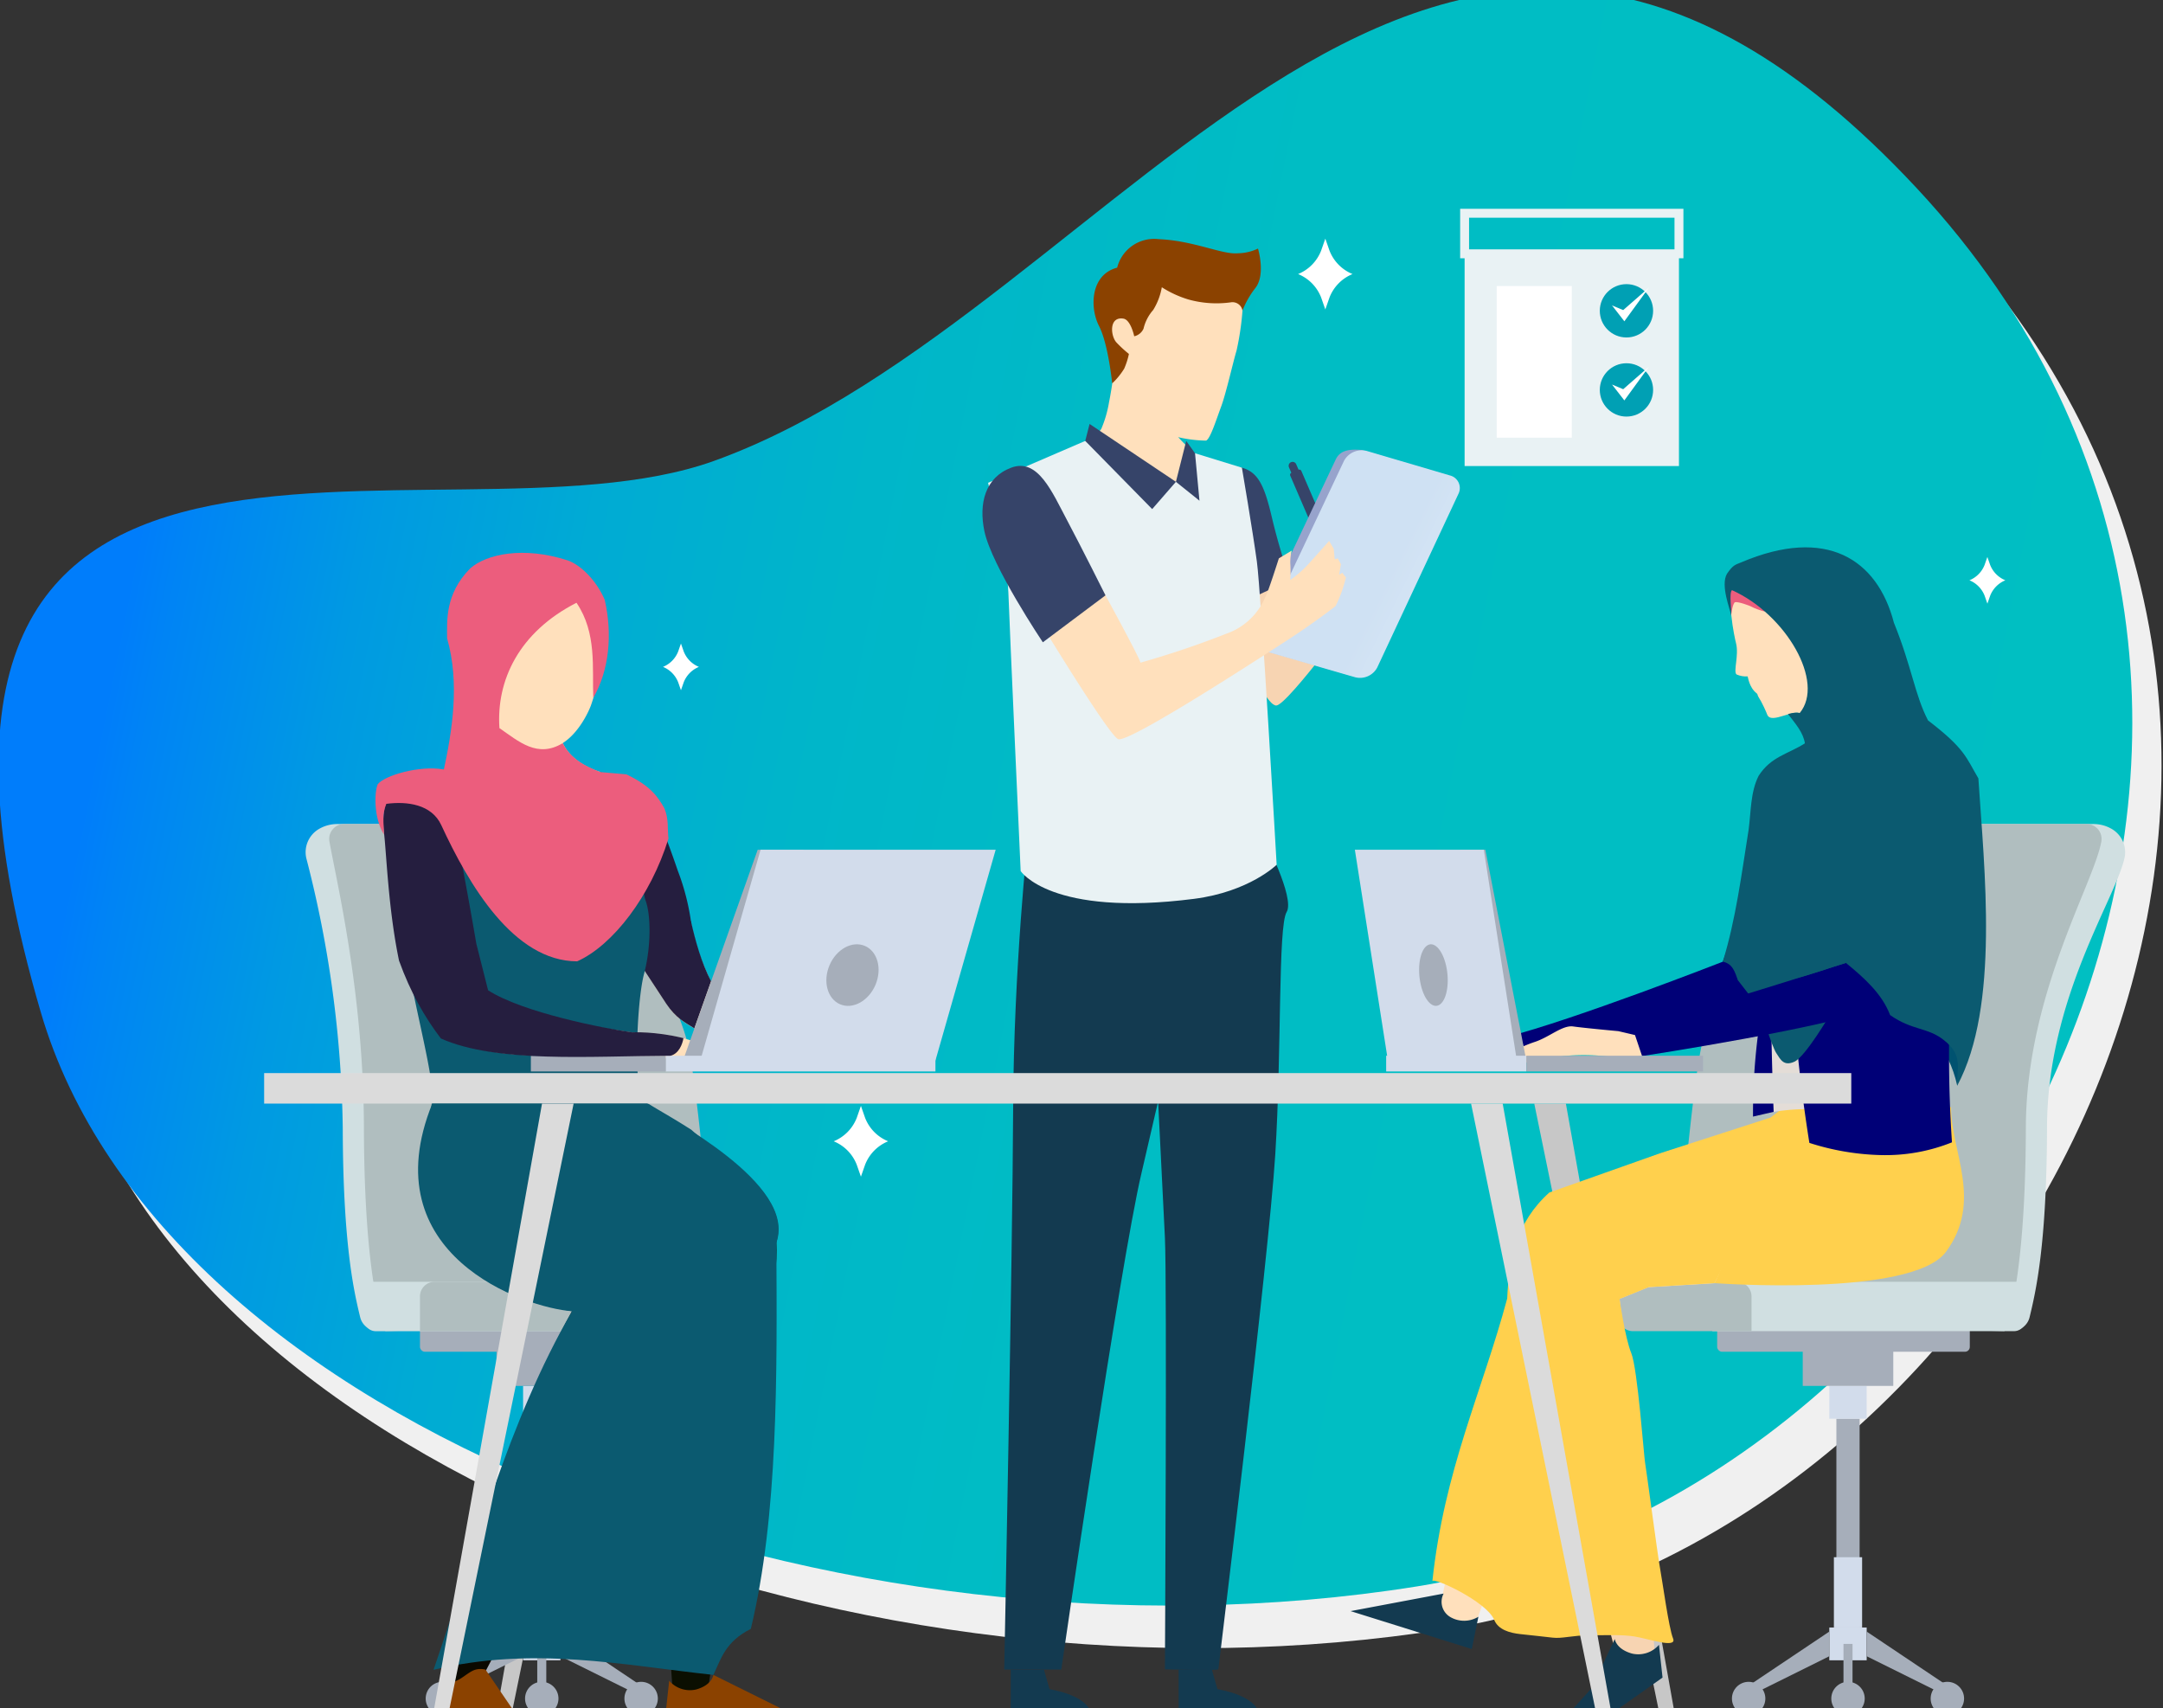 <?xml version="1.0" encoding="UTF-8" standalone="no"?>
<svg
   xmlns:dc="http://purl.org/dc/elements/1.1/"
   xmlns:cc="http://creativecommons.org/ns#"
   xmlns:rdf="http://www.w3.org/1999/02/22-rdf-syntax-ns#"
   xmlns:svg="http://www.w3.org/2000/svg"
   xmlns="http://www.w3.org/2000/svg"
   xmlns:xlink="http://www.w3.org/1999/xlink"
   xmlns:sodipodi="http://sodipodi.sourceforge.net/DTD/sodipodi-0.dtd"
   xmlns:inkscape="http://www.inkscape.org/namespaces/inkscape"
   id="OBJECTS"
   viewBox="0 0 242.673 191.626"
   version="1.1"
   sodipodi:docname="details-2-office-team-work.svg"
   inkscape:version="0.92.4 (5da689c313, 2019-01-14)">
  <rect x="0" y="0" width="242.673" height="191.626" fill="#333333" stroke="none"/>
  <sodipodi:namedview
     pagecolor="#ffffff"
     bordercolor="#666666"
     borderopacity="1"
     objecttolerance="10"
     gridtolerance="10"
     guidetolerance="10"
     inkscape:pageopacity="0"
     inkscape:pageshadow="2"
     inkscape:window-width="1920"
     inkscape:window-height="986"
     id="namedview254"
     showgrid="false"
     inkscape:zoom="1.7416968"
     inkscape:cx="190.0888"
     inkscape:cy="163.53402"
     inkscape:window-x="-11"
     inkscape:window-y="-11"
     inkscape:window-maximized="1"
     inkscape:current-layer="OBJECTS" />
  <defs
     id="defs26">
    <style
       id="style2">.cls-1{fill:#f0f0f0;}.cls-2{fill:url(#linear-gradient);}.cls-3{fill:#fff;}.cls-4{fill:#c7c7c7;}.cls-5{fill:#482c3b;}.cls-6{fill:#a6aeba;}.cls-7{fill:#d2dceb;}.cls-8{fill:#d0dfe1;}.cls-9{fill:#b0bebf;}.cls-10{fill:#ffe0bc;}.cls-11{fill:#0b5a70;}.cls-12{fill:#f7d4b2;}.cls-13{fill:#8b4200;}.cls-14,.cls-21,.cls-25{fill:none;stroke-miterlimit:10;}.cls-14{stroke:#482c3b;}.cls-14,.cls-21{stroke-width:0.25px;}.cls-15{fill:#ffd04d;}.cls-16{fill:#b56537;}.cls-17{fill:#e4ddd7;}.cls-18{fill:#133a50;}.cls-19{fill:#364469;}.cls-20{fill:#e9f2f4;}.cls-21{stroke:#aebfde;}.cls-22{fill:#97a3cc;}.cls-23{fill:url(#linear-gradient-2);}.cls-24{fill:#dbdbdb;}.cls-25{stroke:#e9f2f4;}.cls-26{fill:#00a0b4;}</style>
    <linearGradient
       id="linear-gradient"
       x1="152.574"
       y1="-36.225"
       x2="397.634"
       y2="-36.225"
       gradientTransform="matrix(-0.946, -0.19, 0.189, -0.945, 398.514, 103.642)"
       gradientUnits="userSpaceOnUse">
      <stop
         offset="0"
         stop-color="#00bfc2"
         id="stop4" />
      <stop
         offset="0.489"
         stop-color="#00bdc4"
         id="stop6" />
      <stop
         offset="0.665"
         stop-color="#00b6c9"
         id="stop8" />
      <stop
         offset="0.79"
         stop-color="#00abd4"
         id="stop10" />
      <stop
         offset="0.892"
         stop-color="#009ae2"
         id="stop12" />
      <stop
         offset="0.978"
         stop-color="#0084f5"
         id="stop14" />
      <stop
         offset="1"
         stop-color="#007dfb"
         id="stop16" />
    </linearGradient>
    <linearGradient
       id="linear-gradient-2"
       x1="365.24"
       y1="125.365"
       x2="389.536"
       y2="125.62"
       gradientTransform="matrix(-0.923, -0.32, 0.451, -0.927, 460.639, 301.257)"
       gradientUnits="userSpaceOnUse">
      <stop
         offset="0"
         stop-color="#eef4fb"
         id="stop19" />
      <stop
         offset="0.311"
         stop-color="#e3edf8"
         id="stop21" />
      <stop
         offset="1"
         stop-color="#cfe1f3"
         id="stop23" />
    </linearGradient>
    <linearGradient
       inkscape:collect="always"
       xlink:href="#linear-gradient"
       id="linearGradient1317"
       gradientUnits="userSpaceOnUse"
       gradientTransform="matrix(-0.946,-0.19,0.189,-0.945,398.351,102.445)"
       x1="152.574"
       y1="-36.225"
       x2="397.634"
       y2="-36.225" />
    <linearGradient
       inkscape:collect="always"
       xlink:href="#linear-gradient-2"
       id="linearGradient1319"
       gradientUnits="userSpaceOnUse"
       gradientTransform="matrix(-0.923,-0.32,0.451,-0.927,460.476,302.06)"
       x1="365.24"
       y1="125.365"
       x2="389.536"
       y2="125.62" />
  </defs>
  <title
     id="title28">details-2-office-team-work</title>
  <path
     inkscape:connector-curvature="0"
     class="cls-1"
     d="m 83.386,56.486 c 46.025,-16.556 80.669,-88.821 134.929,-30.61 54.26,58.211 9.237,146.434 -56.034,156.869 -65.271,10.435 -140.855,-18 -154.425,-64.415 C -15.333,39.024 52.511,67.592 83.386,56.486 Z"
     id="path30-1"
     style="fill:#f0f0f0" />
  <path
     inkscape:connector-curvature="0"
     class="cls-2"
     d="m 80.103,51.708 c 46.026,-16.555 80.673,-88.821 134.932,-30.607 54.259,58.214 9.237,146.434 -56.034,156.869 -65.271,10.435 -140.855,-18 -154.425,-64.415 C -18.615,34.246 49.228,62.814 80.103,51.708 Z"
     id="path32-7"
     style="fill:url(#linearGradient1317)" />
  <path
     inkscape:connector-curvature="0"
     class="cls-3"
     d="m 149.157,28.109 -0.466,-1.335 -0.466,1.335 a 4.661,4.661 0 0 1 -2.589,2.636 v 0 a 4.66,4.66 0 0 1 2.589,2.636 l 0.466,1.335 0.466,-1.335 a 4.661,4.661 0 0 1 2.589,-2.636 v 0 a 4.661,4.661 0 0 1 -2.589,-2.636 z"
     id="path34-4"
     style="fill:#ffffff" />
  <path
     inkscape:connector-curvature="0"
     class="cls-3"
     d="m 97.055,125.401 -0.466,-1.335 -0.466,1.335 a 4.661,4.661 0 0 1 -2.589,2.636 v 0 a 4.661,4.661 0 0 1 2.589,2.636 l 0.466,1.335 0.466,-1.335 a 4.66,4.66 0 0 1 2.589,-2.636 v 0 a 4.66,4.66 0 0 1 -2.589,-2.636 z"
     id="path36-3"
     style="fill:#ffffff" />
  <path
     inkscape:connector-curvature="0"
     class="cls-3"
     d="m 223.276,63.366 -0.308,-0.881 -0.307,0.881 a 3.075,3.075 0 0 1 -1.705,1.735 v 0 a 3.075,3.075 0 0 1 1.708,1.739 l 0.307,0.881 0.308,-0.881 a 3.075,3.075 0 0 1 1.708,-1.739 v 0 a 3.075,3.075 0 0 1 -1.711,-1.735 z"
     id="path38-5"
     style="fill:#ffffff" />
  <path
     inkscape:connector-curvature="0"
     class="cls-3"
     d="m 76.705,73.076 -0.307,-0.881 -0.307,0.881 a 3.074,3.074 0 0 1 -1.708,1.739 v 0 a 3.075,3.075 0 0 1 1.708,1.739 l 0.307,0.881 0.307,-0.881 a 3.075,3.075 0 0 1 1.708,-1.739 v 0 a 3.075,3.075 0 0 1 -1.708,-1.739 z"
     id="path40-4"
     style="fill:#ffffff" />
  <polygon
     transform="translate(-0.164,0.802)"
     class="cls-4"
     points="55.891,191.267 57.608,191.267 71.611,123.007 68.064,123.007 "
     id="polygon42-0"
     style="fill:#c7c7c7" />
  <polygon
     transform="translate(-0.164,0.802)"
     class="cls-4"
     points="188.018,191.267 186.301,191.267 172.298,123.007 175.845,123.007 "
     id="polygon44-5"
     style="fill:#c7c7c7" />
  <path
     inkscape:connector-curvature="0"
     class="cls-5"
     d="m 53.464,82.72 a 4.872,4.872 0 0 0 -1.11,2.214 3.411,3.411 0 0 1 1.147,-1.551 c 0.705,-0.448 1.642,-0.387 2.353,-0.826 a 3.83,3.83 0 0 0 1.307,-1.9 5.383,5.383 0 0 1 -1.817,1.053 3.649,3.649 0 0 0 -1.88,1.01 z"
     id="path46-8"
     style="fill:#482c3b" />
  <rect
     class="cls-6"
     x="59.479"
     y="159.159"
     width="2.607"
     height="25.264"
     id="rect48-6"
     style="fill:#a6aeba" />
  <rect
     class="cls-7"
     x="58.687"
     y="155.48"
     width="4.191"
     height="3.678"
     id="rect50-3"
     style="fill:#d2dceb" />
  <rect
     class="cls-7"
     x="59.2"
     y="174.7"
     width="3.165"
     height="7.884"
     id="rect52-2"
     style="fill:#d2dceb" />
  <rect
     class="cls-7"
     x="58.687"
     y="182.583"
     width="4.191"
     height="3.678"
     id="rect54-9"
     style="fill:#d2dceb" />
  <rect
     class="cls-6"
     x="55.702"
     y="148.517"
     width="10.16"
     height="6.963"
     id="rect56-5"
     style="fill:#a6aeba" />
  <rect
     class="cls-6"
     x="47.117"
     y="146.435"
     width="28.344"
     height="5.214"
     rx="0.541"
     ry="0.541"
     id="rect58-4"
     style="fill:#a6aeba" />
  <polygon
     transform="translate(-0.164,0.802)"
     class="cls-6"
     points="50.848,188.973 58.85,185.006 58.85,182.24 49.798,188.307 "
     id="polygon60-6"
     style="fill:#a6aeba" />
  <circle
     class="cls-6"
     cx="49.634"
     cy="190.553"
     r="1.875"
     id="circle62-8"
     style="fill:#a6aeba" />
  <circle
     class="cls-6"
     cx="60.782"
     cy="190.553"
     r="1.875"
     id="circle64-0"
     style="fill:#a6aeba" />
  <polygon
     transform="translate(-0.164,0.802)"
     class="cls-6"
     points="71.043,188.973 63.042,185.006 63.042,182.24 72.094,188.307 "
     id="polygon66-1"
     style="fill:#a6aeba" />
  <circle
     class="cls-6"
     cx="71.93"
     cy="190.553"
     r="1.875"
     id="circle68-8"
     style="fill:#a6aeba" />
  <rect
     class="cls-6"
     x="60.275"
     y="184.422"
     width="1.015"
     height="6.107"
     id="rect70-2"
     style="fill:#a6aeba" />
  <path
     inkscape:connector-curvature="0"
     class="cls-8"
     d="m 42.405,149.291 a 1.983,1.983 0 0 1 -1.994,-1.509 c -0.685,-2.824 -1.929,-8.1 -1.957,-21.268 a 126.566,126.566 0 0 0 -4.092,-30.247 3.019,3.019 0 0 1 1.442,-3.278 v 0 a 4.089,4.089 0 0 1 2.04,-0.545 h 25.257 c 0,0 10.383,18.573 11.745,24.937 1.362,6.364 3.264,30.793 3.264,30.793 z"
     id="path72-5"
     style="fill:#d0dfe1" />
  <path
     inkscape:connector-curvature="0"
     class="cls-9"
     d="m 43.229,149.34 c 0,0 -2.359,-4.625 -2.4,-22.825 -0.032,-14.986 -3.01,-27.332 -3.869,-32.1 a 1.675,1.675 0 0 1 1.653,-1.972 h 26.863 c 0,0 10.383,18.573 11.745,24.937 1.362,6.364 3.264,30.793 3.264,30.793 z"
     id="path74-8"
     style="fill:#b0bebf" />
  <path
     inkscape:connector-curvature="0"
     class="cls-8"
     d="m 67.731,149.343 h -25.57 a 1.309,1.309 0 0 1 -1.309,-1.309 v 0 -4.233 h 26.879 v 5.537 0 z"
     id="path76-1"
     style="fill:#d0dfe1" />
  <path
     inkscape:connector-curvature="0"
     class="cls-9"
     d="m 84.904,149.343 h -37.787 v -3.9 a 1.639,1.639 0 0 1 1.639,-1.642 h 36.148 a 1.639,1.639 0 0 1 1.639,1.639 v 0 2.261 a 1.639,1.639 0 0 1 -1.637,1.641 v 0 z"
     id="path78-7"
     style="fill:#b0bebf" />
  <path
     inkscape:connector-curvature="0"
     class="cls-10"
     d="m 50.92,86.048 c 0,0 3.907,-1.237 4.3,-2.937 0.32,-1.381 0.83,-5.671 0.83,-5.671 h 6.814 a 31.86,31.86 0 0 0 0,5.074 c 0.648,3.086 4.519,4.1 4.519,4.1 l 0.552,9.643 -10.043,8.42 -9.691,-9.736 z"
     id="path80-6"
     style="fill:#ffe0bc" />
  <path
     inkscape:connector-curvature="0"
     id="_Path_-5"
     data-name=" Path "
     class="cls-10"
     d="m 66.501,66.931 c 1.718,2.292 1.368,2.616 1.132,5.773 a 25.478,25.478 0 0 1 -1.357,6.497 c -0.463,1.19 -2.886,6.307 -7.206,4.439 a 13.291,13.291 0 0 1 -5.886,-5.331 17.071,17.071 0 0 1 -0.921,-5.736 c -0.044,-2.1 -0.054,-4.824 0.021,-6.39 0.268,-5.53 11.074,-3.446 14.217,0.748 z"
     style="fill:#ffe0bc;fill-opacity:1" />
  <path
     inkscape:connector-curvature="0"
     class="cls-11"
     d="m 77.747,131.918 c 3.72,-0.806 5.792,0.39 8.021,3.064 2.229,2.674 1.337,9.137 0,14.485 -1.337,5.348 -6.463,40.98 -6.463,40.98 h -3.788 c 0,0 -0.973,-14.04 -1.641,-24.291 -0.668,-10.251 1.62,-24.935 1.62,-24.935 l -14.465,-9.3 c 0,0 13.375,0.721 16.716,-0.003 z"
     id="path83-8"
     style="fill:#0b0f01;fill-opacity:1" />
  <path
     inkscape:connector-curvature="0"
     class="cls-11"
     d="m 77.569,126.755 c 2.84,2.652 11.2,7.123 9.533,12.651 l -11.2,4.746 c 0,0 -11.38,-4.125 -14.871,-12.235 l -3.49,-8.11 7.5,-2.984 z"
     id="path85-7"
     style="fill:#0b5a70" />
  <path
     inkscape:connector-curvature="0"
     class="cls-11"
     d="m 69.389,133.882 c 2.06,1.488 7.627,3.938 6.513,10.271 -0.568,3.23 -9.674,22.74 -14.648,30.939 -2.535,4.179 -7.05,12.925 -7.05,12.925 l -4.234,1.012 c 0,0 3.262,-10.616 5.49,-20.421 2.228,-9.805 8.716,-21.507 8.716,-21.507 a 66.89,66.89 0 0 0 -8.357,-4.794 c -3.566,-1.56 -5.484,-2.2 -0.136,-7.321 5.348,-5.121 9.693,-4.002 13.706,-1.104 z"
     id="path87-2"
     style="fill:#0b0900;fill-opacity:1" />
  <path
     inkscape:connector-curvature="0"
     class="cls-12"
     d="m 77.569,103.712 a 26.168,26.168 0 0 0 2.2,6.4 c 0.89,1.553 19.259,8.323 19.259,8.323 H 88.298 c 0,0 -10.213,-1.339 -13.127,-5.256 a 70.742,70.742 0 0 1 -5.616,-9.472 h 8.014 z"
     id="path89-0"
     style="fill:#f7d4b2" />
  <path
     style="fill:#251e3f;fill-opacity:1;stroke:#000000;stroke-width:0;stroke-linecap:butt;stroke-linejoin:miter;stroke-miterlimit:4;stroke-dasharray:none;stroke-opacity:1"
     d="m 77.518,103.332 c -2.344,1.319 -4.673,2.458 -6.981,2.848 l 4.198,6.405 c 1.106,1.66 2.13,2.127 3.167,2.781 l 1.875,-5.284 c -1.063,-2.028 -1.768,-4.556 -2.26,-6.751 z"
     id="path1069"
     inkscape:connector-curvature="0"
     sodipodi:nodetypes="cccccc" />
  <path
     inkscape:connector-curvature="0"
     class="cls-11"
     d="m 70.99,87.957 c 1.9,0.845 3.655,5.645 5.058,9.735 a 26.27,26.27 0 0 1 1.521,6.02 c 0,0 -4.909,2.807 -7.513,2.105 0,0 -2.473,-8.884 -0.77,-13.372 z"
     id="path91-6"
     style="fill:#251e3f;fill-opacity:1" />
  <path
     inkscape:connector-curvature="0"
     class="cls-11"
     d="m 61.519,127.076 c 5.352,-0.214 10.7,-0.344 16.051,-0.321 -2.6,-1.686 -4.9,-2.861 -5.4,-3.361 -1.114,-1.114 -0.736,-11.04 0.083,-14.124 0.819,-3.084 0.769,-6.656 0.176,-8.247 -0.593,-1.591 -1.444,-13.066 -1.444,-13.066 l -3.609,-1.341 c 0,0 1.106,8.325 -7.642,8.325 -8.783,0 -8.821,-8.893 -8.821,-8.893 l -5.6,1.24 c 0,0 -0.413,10.84 -0.205,15.759 0.208,4.919 2.545,13.439 3.213,17.9 0.52,3.469 -0.443,5.59 -1.106,8.145 a 35.584,35.584 0 0 1 14.304,-2.016 z"
     id="path93-1"
     style="fill:#0b5a70" />
  <path
     inkscape:connector-curvature="0"
     class="cls-13"
     d="m 54.467,187.301 c -1.2,-0.24 -1.628,0.24 -2.711,0.962 a 4.569,4.569 0 0 1 -2.285,0.721 v 3.247 h 8.364 z"
     id="path95-8"
     style="fill:#8b4200" />
  <path
     inkscape:connector-curvature="0"
     class="cls-13"
     d="m 80.035,187.901 c 0,0 -0.122,1.126 -1.926,1.634 a 3.069,3.069 0 0 1 -3.031,-0.982 l -0.4,3.678 14.257,0.085 z"
     id="path97-9"
     style="fill:#8b4200" />
  <path
     inkscape:connector-curvature="0"
     class="cls-10"
     d="m 80.285,117.591 c -1.6,-0.19 -3.138,-1.688 -9.34,-1.762 a 95.52,95.52 0 0 1 -10.469,-2.038 22.021,22.021 0 0 1 -5.912,-2.551 c 0,0 -2.273,-8.474 -3.14,-13.849 -2.521,-0.277 -5.035,-0.6 -7.533,-1.023 -0.089,6.712 4.666,18.646 6.249,19.836 3.081,2.318 10.322,2.2 12.061,2.234 4.028,0.073 21.192,0.536 21.192,0.536 0,0 1.319,-0.857 -3.108,-1.383 z"
     id="path99-0"
     style="fill:#ffe0bc" />
  <path
     inkscape:connector-curvature="0"
     class="cls-11"
     d="m 53.443,105.88 c 0,0 -2.284,-13.411 -2.945,-14.822 -3.422,-7.293 -8.122,-3.407 -7.43,2.236 0.294,2.4 0.481,8.612 1.7,14.477 a 19.128,19.128 0 0 0 8.675,-1.891 z"
     id="path101-5"
     style="fill:#251e3f;fill-opacity:1" />
  <polygon
     transform="translate(-0.164,0.802)"
     class="cls-6"
     points="76.794,118.173 83.553,118.173 90.312,94.525 85.173,94.525 "
     id="polygon103-4"
     style="fill:#a6aeba" />
  <polygon
     transform="translate(-0.164,0.802)"
     class="cls-7"
     points="78.734,118.173 105.113,118.173 111.872,94.525 85.493,94.525 "
     id="polygon105-7"
     style="fill:#d2dceb" />
  <rect
     class="cls-7"
     x="74.689"
     y="118.44"
     width="30.26"
     height="1.764"
     id="rect107-3"
     style="fill:#d2dceb" />
  <rect
     class="cls-6"
     x="59.559"
     y="118.44"
     width="15.13"
     height="1.764"
     id="rect109-3"
     style="fill:#a6aeba" />
  <ellipse
     class="cls-6"
     cx="-63.629"
     cy="130.634"
     rx="3.557"
     ry="2.803"
     transform="rotate(-67.133)"
     id="ellipse111-2"
     style="fill:#a6aeba" />
  <path
     inkscape:connector-curvature="0"
     class="cls-11"
     d="m 47.223,129.088 c -1,4.8 1.361,15.273 16.953,18.01 l 8.9,3.6 a 11.719,11.719 0 0 0 2.425,-9.479 c -1.115,-5.5 -7.359,-7.59 -11.473,-14.24 0,0 -6.463,-2.7 -10.616,-1.256 a 18.431,18.431 0 0 0 -6.189,3.365 z"
     id="path113-2"
     style="fill:#0b5a70" />
  <rect
     class="cls-6"
     x="206.029"
     y="159.158"
     width="2.607"
     height="25.264"
     id="rect119-3"
     style="fill:#a6aeba" />
  <rect
     class="cls-7"
     x="205.237"
     y="155.48"
     width="4.191"
     height="3.678"
     id="rect121-0"
     style="fill:#d2dceb" />
  <rect
     class="cls-7"
     x="205.75"
     y="174.699"
     width="3.165"
     height="7.884"
     id="rect123-0"
     style="fill:#d2dceb" />
  <rect
     class="cls-7"
     x="205.237"
     y="182.584"
     width="4.191"
     height="3.678"
     id="rect125-1"
     style="fill:#d2dceb" />
  <rect
     class="cls-6"
     x="202.253"
     y="148.517"
     width="10.16"
     height="6.963"
     id="rect127-0"
     style="fill:#a6aeba" />
  <rect
     class="cls-6"
     x="192.653"
     y="146.435"
     width="28.344"
     height="5.214"
     rx="0.541"
     ry="0.541"
     id="rect129-1"
     style="fill:#a6aeba" />
  <polygon
     transform="translate(-0.164,0.802)"
     class="cls-6"
     points="217.594,188.973 209.593,185.006 209.593,182.24 218.645,188.307 "
     id="polygon131-0"
     style="fill:#a6aeba" />
  <circle
     class="cls-6"
     cx="218.481"
     cy="190.553"
     r="1.875"
     id="circle133-6"
     style="fill:#a6aeba" />
  <circle
     class="cls-6"
     cx="207.333"
     cy="190.553"
     r="1.875"
     id="circle135-1"
     style="fill:#a6aeba" />
  <polygon
     transform="translate(-0.164,0.802)"
     class="cls-6"
     points="197.399,188.973 205.401,185.006 205.401,182.24 196.349,188.307 "
     id="polygon137-4"
     style="fill:#a6aeba" />
  <circle
     class="cls-6"
     cx="196.185"
     cy="190.553"
     r="1.875"
     id="circle139-7"
     style="fill:#a6aeba" />
  <rect
     class="cls-6"
     x="206.825"
     y="184.423"
     width="1.015"
     height="6.107"
     id="rect141-4"
     style="fill:#a6aeba" />
  <path
     inkscape:connector-curvature="0"
     class="cls-8"
     d="m 225.71,149.291 a 1.983,1.983 0 0 0 1.994,-1.509 c 0.685,-2.824 1.929,-8.1 1.957,-21.268 0.031,-14.535 7.65,-25.588 8.691,-30.247 a 3.019,3.019 0 0 0 -1.442,-3.278 v 0 a 4.089,4.089 0 0 0 -2.04,-0.545 h -29.856 c 0,0 -10.383,18.573 -11.745,24.937 -1.362,6.364 -3.264,30.793 -3.264,30.793 z"
     id="path143-9"
     style="fill:#d0dfe1" />
  <path
     inkscape:connector-curvature="0"
     class="cls-9"
     d="m 224.886,149.34 c 0,0 2.359,-4.625 2.4,-22.825 0.032,-14.986 7.608,-27.332 8.467,-32.1 a 1.675,1.675 0 0 0 -1.653,-1.972 h -31.465 c 0,0 -10.383,18.573 -11.745,24.937 -1.362,6.364 -3.264,30.793 -3.264,30.793 z"
     id="path145-1"
     style="fill:#b0bebf" />
  <path
     inkscape:connector-curvature="0"
     class="cls-8"
     d="m 192.115,143.801 h 35.148 v 4.228 a 1.309,1.309 0 0 1 -1.309,1.309 h -33.839 z"
     id="path147-9"
     style="fill:#d0dfe1" />
  <path
     inkscape:connector-curvature="0"
     class="cls-9"
     d="m 183.211,143.801 h 11.657 a 1.639,1.639 0 0 1 1.639,1.639 v 0 3.9 h -13.3 a 1.638,1.638 0 0 1 -1.631,-1.639 v -2.259 a 1.639,1.639 0 0 1 1.635,-1.641 z"
     id="path149-9"
     style="fill:#b0bebf" />
  <path
     inkscape:connector-curvature="0"
     class="cls-12"
     d="m 198.342,86.981 c -2.433,2.422 -2.6,14.593 -5.059,20.91 0,0 -16.775,6.558 -24.421,8.484 l 2.654,2.8 c 0,0 22.729,-5.463 25.611,-7.381 4.406,-2.931 6.967,-14.791 7.387,-20.724 0.42,-5.933 -3.629,-6.62 -6.172,-4.089 z"
     id="path151-4"
     style="fill:#000077;fill-opacity:1" />
  <path
     inkscape:connector-curvature="0"
     class="cls-12"
     d="m 170.727,116.815 -1.865,-0.439 c 0,0 -3.836,-0.351 -5.064,-0.526 -1.228,-0.175 -2.7,1.228 -4.374,1.754 a 15.973,15.973 0 0 0 -3.3,1.569 h 1.34 l 2.733,0.448 2.464,-0.448 a 24.252,24.252 0 0 1 4.626,0 20,20 0 0 0 4.233,0 z"
     id="path153-3"
     style="fill:#f7d4b2" />
  <path
     inkscape:connector-curvature="0"
     class="cls-12"
     d="m 187.329,129.081 c -5.205,1.725 -11.589,4.491 -13.458,6.23 -1.869,1.739 -5.552,4.208 -2.582,13.765 1.9,6.106 10.171,37.039 10.171,37.039 l 4.192,-0.746 c 0,0 -1.489,-17.923 -2.981,-31.332 -0.723,-6.5 -0.969,-8.313 -0.969,-8.313 l 5.627,-2.291 c 7.133,-2.931 4.688,-15.182 4.688,-15.182 z"
     id="path155-7"
     style="fill:#f7d4b2" />
  <path
     inkscape:connector-curvature="0"
     class="cls-10"
     d="m 175.676,133.444 c -1.869,1.739 -3.191,1.157 -6,10.763 -1.793,6.138 -8.332,37.093 -8.332,37.093 l 3.906,1.7 c 5.282,-14.8 5.275,-14.782 11.447,-26.791 a 53.44,53.44 0 0 0 4.245,-11.563 l 11.409,-0.685 c 7.133,-2.931 4.688,-13.343 4.688,-13.343 0,0 -19.493,1.083 -21.363,2.826 z"
     id="path157-0"
     style="fill:#ffe0bc" />
  <path
     style="fill:#ffd04d;fill-opacity:1;stroke:#000000;stroke-width:0;stroke-linecap:butt;stroke-linejoin:miter;stroke-miterlimit:4;stroke-dasharray:none;stroke-opacity:1"
     d="m 186.238,129.385 -12.41,4.397 c -3.747,3.358 -4.538,7.539 -4.729,11.888 -2.833,10.532 -7.069,19.242 -8.397,31.731 0,-0.545 6.099,2.262 6.938,4.331 0.447,1.1 1.724,1.458 2.917,1.591 1.193,0.133 2.519,0.265 3.624,0.398 1.105,0.133 2.21,-0.265 4.198,-0.265 1.989,0 3.536,-0.088 4.994,0.133 1.458,0.221 4.817,1.414 4.331,0.221 -0.486,-1.193 -1.193,-6.452 -1.458,-7.867 -0.265,-1.414 -1.547,-11.137 -1.679,-11.844 -0.133,-0.707 -0.84,-10.562 -1.547,-12.286 -0.707,-1.724 -1.319,-6.09 -1.319,-6.09 l 3.275,-1.327 7.377,-0.446 c 3.995,-7.117 0.223,-11.478 -6.116,-14.566 z"
     id="path1092"
     inkscape:connector-curvature="0"
     sodipodi:nodetypes="ccccsccsccccscccc" />
  <path
     inkscape:connector-curvature="0"
     class="cls-15"
     d="m 218.896,124.24 c 0,5 3.618,10.52 -0.575,16.2 -3.792,5.141 -25.967,3.511 -25.967,3.511 0,0 3.128,-5.417 0.158,-9.518 -1.9,-2.621 -6.274,-5.048 -6.274,-5.048 l 12.4,-4.007 9.959,-7.736 z"
     id="path159-5"
     style="fill:#ffd04d" />
  <path
     class="cls-10"
     d="m 194.632,65.548 c -1.035,1.23 -0.044,5.912 0.137,6.608 0.35,1.345 -0.33,3.196 0.058,3.508 0.392,0.173 0.82,0.248 1.247,0.22 0.035,0.008 0.137,1.221 1.016,1.901 0.128,0.099 0.073,0.204 0.186,0.38 0.41,0.642 0.886,1.698 1.003,2.03 0.489,1.122 3.119,-0.866 3.915,-0.024 0.577,0.611 0.602,1.742 0.798,3.145 l -1.538,6.211 12.552,-2.417 c -1.73,-2.532 -3.268,-5.19 -4.599,-7.952 -0.936,-2.495 0.234,-5.223 -0.078,-8.576 -0.312,-3.352 -1.809,-7.66 -6.549,-8.108 -3.055,-0.372 -6.099,0.776 -8.148,3.073 z"
     id="path163-4"
     inkscape:connector-curvature="0"
     style="fill:#ffe0bc;stroke-width:1.099"
     sodipodi:nodetypes="ccccssccccccsccc" />
  <path
     style="fill:#005270;fill-opacity:1;stroke:#000000;stroke-width:0;stroke-linecap:butt;stroke-linejoin:miter;stroke-miterlimit:4;stroke-dasharray:none;stroke-opacity:1"
     d="m 219.588,121.799 c -0.489,-2.177 -1.335,-3.89 -2.502,-5.183 l 0.531,-1.5 2,1.688 c 0.213,1.651 0.229,3.315 -0.029,4.995 z"
     id="path1090"
     inkscape:connector-curvature="0"
     sodipodi:nodetypes="ccccc" />
  <path
     inkscape:connector-curvature="0"
     class="cls-17"
     d="m 198.996,124.732 a 24.212,24.212 0 0 1 7.654,0 c 4.752,0.636 11.795,-0.7 11.795,-0.7 0,0 -2.886,-14.881 -2.709,-21.631 0.177,-6.75 0.711,-14.031 0.711,-14.031 l -12.655,-2.131 c 0,0 -3.064,1.1 -4.8,6.039 -1.736,4.939 -1.457,26.267 0.004,32.454 z"
     id="path165-4"
     style="fill:#e4ddd7" />
  <path
     inkscape:connector-curvature="0"
     class="cls-18"
     d="m 202.992,83.312 c -0.932,0.933 -4,2.131 -4,3.463 0,1.332 -2.4,12.788 -2.264,15.186 0.136,2.398 1.014,11.508 0.481,14.305 a 69.889,69.889 0 0 0 -0.533,9 l 2.316,-0.533 c 0,0 -0.666,-15.844 0,-21.7 0.666,-5.856 4.8,-16.651 4.8,-16.651 l -1.554,-0.533 z"
     id="path167-3"
     style="fill:#000077;fill-opacity:1" />
  <path
     class="cls-18"
     d="m 206.584,85.992 -4.347,-0.143 c 0,0 -1.464,6.293 -1.464,18.412 a 208.504,195.729 0 0 0 2.226,23.955 26.731,25.093 0 0 0 7.943,1.367 18.944,17.784 0 0 0 8.055,-1.43 166.534,156.33 0 0 1 0,-19.704 c 0.762,-9.726 3.532,-11.938 2.997,-18.309 -0.888,-10.566 -11.072,-6.866 -11.072,-6.866 z"
     id="path169-1"
     inkscape:connector-curvature="0"
     style="fill:#000077;stroke-width:1.108;fill-opacity:1" />
  <path
     style="fill:#0b5a70;fill-opacity:1;stroke:#000000;stroke-width:0;stroke-linecap:butt;stroke-linejoin:miter;stroke-miterlimit:4;stroke-dasharray:none;stroke-opacity:1"
     d="m 194.976,109.966 c 0,0 2.673,3.399 2.673,3.576 0,0.177 1.149,3.845 1.635,4.596 0.486,0.751 0.84,1.503 2.033,0.972 1.193,-0.53 3.933,-5.127 4.243,-5.701 0.309,-0.575 1.538,-5.384 1.538,-5.384 0,0 -4.543,-1.908 -4.543,-1.908 z"
     id="path1088"
     inkscape:connector-curvature="0" />
  <path
     inkscape:connector-curvature="0"
     class="cls-15"
     d="m 203.791,86.243 c 0,0 6.128,-2.931 7.06,-4.8 a 6.343,6.343 0 0 1 0.533,2.4 c -0.133,0.8 -5.994,6.394 -5.994,6.394 z"
     id="path171-2"
     style="fill:#ffd04d" />
  <path
     inkscape:connector-curvature="0"
     class="cls-15"
     d="m 202.992,83.312 a 3.327,3.327 0 0 0 0.8,2.931 l -2.264,3.2 c 0,0 -0.666,-2.531 0,-3.6 0.666,-1.069 1.464,-2.531 1.464,-2.531 z"
     id="path175-7"
     style="fill:#ffd04d" />
  <path
     inkscape:connector-curvature="0"
     class="cls-18"
     d="m 181.168,183.873 c 0,0 0.122,1.126 1.926,1.634 a 3.069,3.069 0 0 0 3.031,-0.982 l 0.4,3.678 -5.761,4.062 h -4.788 l 2.589,-2.873 z"
     id="path177-3"
     style="fill:#133a50" />
  <path
     inkscape:connector-curvature="0"
     class="cls-18"
     d="m 161.964,178.778 a 1.978,1.978 0 0 0 0.715,2.61 3.069,3.069 0 0 0 3.186,-0.013 l -0.739,3.626 -13.6,-4.256 z"
     id="path179-0"
     style="fill:#133a50" />
  <path
     inkscape:connector-curvature="0"
     class="cls-10"
     d="m 214.735,88.125 c -1.315,3.171 -5.176,13.585 -7.637,19.9 0,0 -17.876,5.726 -25.522,7.652 l 2.654,2.8 c 0,0 21.8,-3.338 26.531,-5.542 4.8,-2.235 9.34,-17.609 10.146,-21.643 1.163,-5.832 -4.756,-6.591 -6.172,-3.167 z"
     id="path181-0"
     style="fill:#000077;fill-opacity:1" />
  <path
     inkscape:connector-curvature="0"
     class="cls-10"
     d="m 183.435,116.119 -1.865,-0.438 c 0,0 -3.836,-0.351 -5.064,-0.526 -1.228,-0.175 -2.7,1.228 -4.374,1.754 a 15.966,15.966 0 0 0 -3.3,1.569 h 1.34 l 2.733,0.448 2.465,-0.448 a 24.251,24.251 0 0 1 4.626,0 20.007,20.007 0 0 0 4.233,0 z"
     id="path183-2"
     style="fill:#ffe0bc" />
  <path
     inkscape:connector-curvature="0"
     class="cls-19"
     d="m 146.005,52.837 4.85,11.245 -1.244,0.536 -4.852,-11.251 a 0.252,0.252 0 0 1 0.131,-0.331 v 0 l 0.786,-0.335 a 0.252,0.252 0 0 1 0.329,0.136 z"
     id="path185-8"
     style="fill:#364469" />
  <path
     inkscape:connector-curvature="0"
     class="cls-19"
     d="m 145.976,55.585 0.809,-0.349 -1.361,-3.155 a 0.441,0.441 0 0 0 -0.579,-0.23 v 0 a 0.441,0.441 0 0 0 -0.23,0.579 z"
     id="path187-9"
     style="fill:#364469" />
  <path
     inkscape:connector-curvature="0"
     class="cls-12"
     d="m 136.691,66.115 c 0,0 4.768,13.1 6.5,13.034 1.3,-0.047 10.019,-11.961 11.422,-14.024 1.403,-2.063 4.125,-6.909 4.125,-6.909 l -3.547,-1.1 c 0,0 -6.1,7.352 -7.672,8.672 -1.572,1.32 -2.227,1.815 -2.227,1.815 l -1.816,-4.959 z"
     id="path189-6"
     style="fill:#f7d4b2" />
  <path
     inkscape:connector-curvature="0"
     class="cls-19"
     d="m 139.328,52.471 c 1.92,0.511 2.583,2.219 3.408,5.746 a 70.237,70.237 0 0 0 2.024,6.855 l -6.314,2.941 c 0,0 -1.139,-6.269 -1.559,-10.229 -0.42,-3.96 0.766,-5.759 2.441,-5.313 z"
     id="path191-7"
     style="fill:#364469" />
  <path
     inkscape:connector-curvature="0"
     class="cls-18"
     d="m 113.398,187.315 v 4.638 h 8.913 c 0,0 -0.335,-1.679 -4.562,-2.453 l -0.622,-2.184 h -3.729 z"
     id="path193-6"
     style="fill:#133a50" />
  <path
     inkscape:connector-curvature="0"
     class="cls-18"
     d="m 132.235,187.315 v 4.638 h 8.913 c 0,0 -0.335,-1.679 -4.562,-2.453 l -0.622,-2.184 h -3.729 z"
     id="path195-4"
     style="fill:#133a50" />
  <path
     inkscape:connector-curvature="0"
     class="cls-18"
     d="m 115.346,93.801 c 0,0 -1.622,14.746 -1.679,30.587 -0.057,15.841 -1,62.912 -1,62.912 h 6.4 c 0,0 6.6,-45.487 8.994,-55.67 2.394,-10.183 8.632,-37.638 8.632,-37.638 z"
     id="path197-7"
     style="fill:#133a50" />
  <path
     inkscape:connector-curvature="0"
     class="cls-10"
     d="m 125.181,40.25 c 0,0 -0.414,3.225 -0.754,4.866 a 13.118,13.118 0 0 1 -0.873,3.007 36.8,36.8 0 0 1 -3.957,4.494 c 0,0 10.607,5.6 13.725,5.6 3.118,0 2.025,-6.255 2.025,-6.255 0,0 -3.4,-2.687 -3.907,-4.045 a 30.536,30.536 0 0 1 -0.789,-5.29 z"
     id="path199-3"
     style="fill:#ffe0bc" />
  <path
     inkscape:connector-curvature="0"
     class="cls-18"
     d="m 129.257,109.984 c 0,0 1.2,24.138 1.439,28.89 0.239,4.752 0,48.4 0,48.4 0,0 5.995,0.162 5.995,0 0,-0.162 5.652,-46.03 6.384,-57.741 0.732,-11.711 0.3,-25.593 1.275,-27.213 0.975,-1.62 -2.624,-8.445 -2.624,-8.445 l -8.485,2.263 z"
     id="path201-1"
     style="fill:#133a50" />
  <path
     inkscape:connector-curvature="0"
     class="cls-20"
     d="m 121.757,49.464 -10.9,4.7 c 0,0 2.156,8.826 2.276,12.334 0.12,3.508 1.378,31.219 1.378,31.219 0,0 3.348,5.186 19.456,3.121 6.211,-0.8 9.265,-3.824 9.265,-3.824 0,0 -1.741,-30.516 -2.221,-34.024 -0.48,-3.508 -1.678,-10.523 -1.678,-10.523 l -5.257,-1.617 -2.144,3.2 z"
     id="path203-7"
     style="fill:#e9f2f4" />
  <path
     inkscape:connector-curvature="0"
     class="cls-21"
     d="M 134.745,95.431"
     id="path205-5"
     style="fill:none;stroke:#aebfde;stroke-width:0.25px;stroke-miterlimit:10" />
  <path
     inkscape:connector-curvature="0"
     class="cls-21"
     d="M 131.93,54.052"
     id="path207-4"
     style="fill:none;stroke:#aebfde;stroke-width:0.25px;stroke-miterlimit:10" />
  <polygon
     transform="translate(-0.164,0.802)"
     class="cls-19"
     points="122.407,46.761 132.094,53.25 129.431,56.311 121.921,48.662 "
     id="polygon209-6"
     style="fill:#364469" />
  <polygon
     transform="translate(-0.164,0.802)"
     class="cls-19"
     points="132.094,53.25 134.736,55.371 134.238,50.052 133.249,48.662 "
     id="polygon211-5"
     style="fill:#364469" />
  <path
     inkscape:connector-curvature="0"
     id="_Path_2-6"
     data-name=" Path 2"
     class="cls-22"
     d="m 142.135,73.071 9.312,2.69 a 2.177,2.177 0 0 0 2.484,-1.1 l 9.068,-19.375 a 1.449,1.449 0 0 0 -0.961,-2.071 l -9.23,-2.727 c -1.681,-0.165 -2.521,0.163 -2.947,1.055 l -9.085,19.228 c -0.429,0.902 -0.266,1.53 1.359,2.3 z"
     style="fill:#97a3cc" />
  <path
     inkscape:connector-curvature="0"
     id="_Path_3-0"
     data-name=" Path 3"
     class="cls-23"
     d="m 142.665,73.266 9.357,2.708 a 2.186,2.186 0 0 0 2.5,-1.1 l 9.1,-19.462 a 1.455,1.455 0 0 0 -0.97,-2.078 l -9.276,-2.733 a 2.25,2.25 0 0 0 -2.589,1.1 l -9.165,19.4 a 1.519,1.519 0 0 0 1.043,2.165 z"
     style="fill:url(#linearGradient1319)" />
  <path
     inkscape:connector-curvature="0"
     class="cls-10"
     d="m 115.635,68.054 c 0,0 8.658,14.37 9.813,14.865 1.155,0.495 16.093,-9.231 18.9,-11.046 2.807,-1.815 5.152,-3.6 5.5,-3.887 a 14.96,14.96 0 0 0 1.155,-3.207 4.529,4.529 0 0 1 -0.392,-0.516 l -0.371,0.2 0.2,-1.165 -0.351,-0.66 -0.34,0.113 -0.114,-1.179 -0.516,-0.887 c 0,0 -1.471,1.664 -2.379,2.654 a 13.416,13.416 0 0 1 -1.98,1.732 14.313,14.313 0 0 0 0,-1.9 5.382,5.382 0 0 1 0.165,-1.4 l -1.447,0.87 c 0,0 -1.275,4.022 -1.523,4.34 a 7.343,7.343 0 0 1 -4.372,4.112 101.767,101.767 0 0 1 -9.647,3.252 c 0.245,-0.035 -5.648,-10.739 -5.648,-10.739 z"
     id="path215-1"
     style="fill:#ffe0bc" />
  <path
     inkscape:connector-curvature="0"
     class="cls-19"
     d="m 110.444,59.601 c 0.824,3.914 6.555,12.456 6.555,12.456 l 7.029,-5.267 c 0,0 -2.752,-5.5 -4.288,-8.385 -1.7,-3.191 -3.285,-7.067 -6.293,-5.936 -2.904,1.089 -3.663,3.994 -3.003,7.132 z"
     id="path217-9"
     style="fill:#364469" />
  <path
     inkscape:connector-curvature="0"
     class="cls-10"
     d="m 137.504,32.001 c 0.75,0.679 1.994,2.045 1.894,2.842 a 31.19,31.19 0 0 1 -0.664,4.481 c -0.4,1.321 -1.171,4.786 -1.736,6.307 -0.565,1.521 -1.217,3.608 -1.685,3.8 a 14.519,14.519 0 0 1 -5.345,-1.1 c -0.773,-0.567 -4.868,-5.068 -4,-8.4 0,0 -1.074,0.14 -1.733,-3.151 -0.172,-0.858 3.316,-3.3 3.859,-4.148 1.318,-2.068 6.127,-0.44 7.5,-0.334 a 2.877,2.877 0 0 0 1.91,-0.297 z"
     id="path219-5"
     style="fill:#ffe0bc" />
  <path
     inkscape:connector-curvature="0"
     class="cls-13"
     d="m 139.398,34.839 a 1.141,1.141 0 0 0 -1.327,-0.918 h -0.009 a 11.708,11.708 0 0 1 -4.757,-0.331 11.958,11.958 0 0 1 -2.958,-1.364 7.158,7.158 0 0 1 -0.966,2.547 4.85,4.85 0 0 0 -1.086,2.1 1.5,1.5 0 0 1 -1.043,0.853 c 0,0 -0.386,-1.852 -1.216,-1.982 -1.645,-0.258 -1.446,1.963 -0.769,2.686 a 13.668,13.668 0 0 0 1.389,1.278 8.459,8.459 0 0 1 -0.527,1.645 7.923,7.923 0 0 1 -1.35,1.656 c 0,0 -0.434,-4.417 -1.479,-6.443 -1.045,-2.026 -0.98,-5.753 2.037,-6.537 a 4.281,4.281 0 0 1 4.654,-3.2 c 3.965,0.169 7.132,1.753 8.88,1.585 a 5.375,5.375 0 0 0 2.267,-0.529 c 0,0 0.873,2.867 -0.264,4.387 a 10.046,10.046 0 0 0 -1.476,2.567 z"
     id="path221-0"
     style="fill:#8b4200" />
  <polygon
     transform="translate(-0.164,0.802)"
     class="cls-6"
     points="171.406,118.173 167.699,118.173 163.992,94.525 166.811,94.525 "
     id="polygon223-1"
     style="fill:#a6aeba" />
  <polygon
     transform="translate(-0.164,0.802)"
     class="cls-7"
     points="170.342,118.173 155.875,118.173 152.169,94.525 166.635,94.525 "
     id="polygon225-3"
     style="fill:#d2dceb" />
  <rect
     class="cls-7"
     x="155.517"
     y="118.439"
     width="15.725"
     height="1.764"
     id="rect227-3"
     style="fill:#d2dceb" />
  <rect
     class="cls-6"
     x="171.242"
     y="118.439"
     width="19.826"
     height="1.764"
     id="rect229-9"
     style="fill:#a6aeba" />
  <path
     inkscape:connector-curvature="0"
     class="cls-6"
     d="m 162.235,108.301 c 0.419,1.81 0.124,3.766 -0.658,4.367 -0.782,0.601 -1.756,-0.378 -2.174,-2.189 -0.418,-1.811 -0.124,-3.766 0.658,-4.367 0.782,-0.601 1.753,0.379 2.174,2.189 z"
     id="path231-6"
     style="fill:#a6aeba" />
  <rect
     class="cls-24"
     x="29.634"
     y="120.387"
     width="178.065"
     height="3.422"
     id="rect233-5"
     style="fill:#dbdbdb" />
  <path
     style="fill:#0b5a70;fill-opacity:1;stroke:#000000;stroke-width:0;stroke-linecap:butt;stroke-linejoin:miter;stroke-miterlimit:4;stroke-dasharray:none;stroke-opacity:1"
     d="m 48.495,123.817 h 24.114 c 2.316,1.576 16.849,8.982 14.492,15.589 0.08,15.015 0.215,30.558 -2.866,43.333 -2.882,1.451 -3.323,3.346 -4.201,5.162 -10.247,-1.106 -20.245,-3.258 -31.396,-0.569 4.614,-13.434 8.406,-27.925 15.537,-40.231 -5.365,-0.388 -22.53,-6.34 -15.681,-23.284 z"
     id="path1071"
     inkscape:connector-curvature="0"
     sodipodi:nodetypes="cccccccc" />
  <polygon
     transform="translate(-0.164,0.802)"
     class="cls-24"
     points="48.801,191.267 50.518,191.267 64.521,123.007 60.974,123.007 "
     id="polygon235-1"
     style="fill:#dbdbdb" />
  <polygon
     transform="translate(-0.164,0.802)"
     class="cls-24"
     points="180.928,191.267 179.21,191.267 165.208,123.007 168.755,123.007 "
     id="polygon237-7"
     style="fill:#dbdbdb" />
  <rect
     class="cls-20"
     x="164.318"
     y="28.474"
     width="24.049"
     height="23.81"
     id="rect239-9"
     style="fill:#e9f2f4" />
  <rect
     class="cls-3"
     x="167.921"
     y="32.09"
     width="8.422"
     height="17.012"
     id="rect241-4"
     style="fill:#ffffff" />
  <rect
     class="cls-25"
     x="164.318"
     y="23.924"
     width="24.049"
     height="4.55"
     id="rect243-9"
     style="fill:none;stroke:#e9f2f4;stroke-miterlimit:10" />
  <circle
     class="cls-26"
     cx="182.477"
     cy="34.868"
     r="2.991"
     id="circle245-5"
     style="fill:#00a0b4" />
  <polygon
     transform="translate(-0.164,0.802)"
     class="cls-3"
     points="182.405,35.243 181.021,33.462 182.275,33.986 185.158,31.465 "
     id="polygon247-0"
     style="fill:#ffffff" />
  <circle
     class="cls-26"
     cx="182.477"
     cy="43.743"
     r="2.991"
     id="circle249-6"
     style="fill:#00a0b4" />
  <polygon
     transform="translate(-0.164,0.802)"
     class="cls-3"
     points="182.405,44.119 181.021,42.337 182.275,42.862 185.158,40.34 "
     id="polygon251-8"
     style="fill:#ffffff" />
  <path
     style="fill:#ec5d7d;fill-opacity:1;stroke:#000000;stroke-width:0;stroke-linecap:butt;stroke-linejoin:miter;stroke-miterlimit:4;stroke-dasharray:none;stroke-opacity:1"
     d="m 66.563,78.28 c -0.138,-3.315 0.426,-7.252 -1.884,-10.658 -6.46,3.297 -9.012,8.718 -8.646,14.063 2.178,1.505 4.276,3.406 7.099,1.685 0.899,1.741 2.492,2.596 4.244,3.246 0.263,4.534 -1.505,7.545 -6.213,8.35 -9.226,-1.395 -8.572,-5.296 -11.405,-8.443 0.965,-4.483 1.851,-9.856 0.4,-14.927 0.01,-1.83 -0.288,-4.911 2.593,-7.827 1.799,-1.593 5.94,-2.526 10.963,-0.894 1.398,0.502 3.156,2.161 4.132,4.411 0.886,3.854 0.51,7.906 -1.282,10.994 z"
     id="path1063"
     inkscape:connector-curvature="0"
     sodipodi:nodetypes="cccccccccccc" />
  <path
     style="fill:#ec5d7d;fill-opacity:1;stroke:#000000;stroke-width:0;stroke-linecap:butt;stroke-linejoin:miter;stroke-miterlimit:4;stroke-dasharray:none;stroke-opacity:1"
     d="m 43.074,93.621 c -1.221,-1.989 -1.048,-4.916 -0.685,-5.658 0.815,-0.979 4.634,-2.101 7.316,-1.655 l 17.672,0.309 2.899,0.255 c 2.667,1.269 3.509,2.466 4.263,3.806 0.511,1.213 0.328,2.272 0.457,3.4 -1.977,6.417 -6.218,11.966 -10.243,13.771 -7.15,-0.017 -12.169,-8.632 -15.247,-15.285 -1.078,-2.33 -3.825,-2.693 -6.164,-2.384 -0.483,1.215 -0.292,2.024 -0.267,3.441 z"
     id="path1065"
     inkscape:connector-curvature="0"
     sodipodi:nodetypes="ccccccccscc" />
  <path
     style="fill:#251e3f;fill-opacity:1;stroke:#000000;stroke-width:0;stroke-linecap:butt;stroke-linejoin:miter;stroke-miterlimit:4;stroke-dasharray:none;stroke-opacity:1"
     d="m 44.768,107.771 c 1.282,3.56 2.893,6.371 4.7,8.737 6.293,2.781 16.654,1.965 25.759,1.932 0.924,-0.224 1.347,-1.294 1.451,-1.976 -3.164,-0.788 -5.761,-0.65 -5.761,-0.65 -3.116,-0.436 -12.212,-2.193 -16.156,-4.717 l -1.318,-5.216 c -3.029,-0.093 -5.916,0.563 -8.675,1.891 z"
     id="path1067"
     inkscape:connector-curvature="0"
     sodipodi:nodetypes="ccccsccc" />
  <path
     style="fill:#ec5d7d;fill-opacity:1;stroke:#000000;stroke-width:0;stroke-linecap:butt;stroke-linejoin:miter;stroke-miterlimit:4;stroke-dasharray:none;stroke-opacity:1"
     d="m 194.223,69.047 c 0,0 0.144,-1.368 0.443,-1.489 0.331,-0.088 1.701,0.409 1.867,0.519 0.166,0.11 1.149,0.486 1.414,0.508 0.265,0.022 1.005,-0.298 1.005,-0.298 l -4.552,-2.906 c -0.598,1.062 -0.348,2.376 -0.177,3.666 z"
     id="path1086"
     inkscape:connector-curvature="0"
     sodipodi:nodetypes="ccccccc" />
  <path
     style="fill:#0b5a70;fill-opacity:1;stroke:#000000;stroke-width:0;stroke-linecap:butt;stroke-linejoin:miter;stroke-miterlimit:4;stroke-dasharray:none;stroke-opacity:1"
     d="m 194.223,69.047 c 0.084,-0.415 -0.263,-2.504 0.09,-2.84 6.06,2.717 10.476,10.327 7.599,13.788 -0.488,-0.147 -1.309,0.115 -1.309,0.115 0.802,1.04 1.707,2.048 1.894,3.282 -1.912,1.22 -3.818,1.482 -5.199,3.657 -0.917,1.831 -0.842,3.993 -1.116,6.039 -0.796,4.991 -1.432,10.036 -2.899,14.803 1.122,0.214 1.368,1.178 1.693,2.074 4.634,0.965 8.265,-0.796 12.122,-1.94 2.073,1.698 4.045,3.458 4.959,5.852 2.514,1.765 4.224,1.347 6.064,2.835 2.159,1.699 1.39,3.133 1.466,5.087 4.78,-8.92 3.03,-24.345 2.373,-34.476 -1.378,-2.337 -1.481,-3.314 -5.649,-6.505 -1.494,-2.877 -1.812,-5.982 -3.827,-10.954 -1.859,-7.138 -7.577,-10.844 -17.136,-6.774 -0.702,0.278 -0.931,0.318 -1.591,1.274 -0.769,1.309 0.386,4.062 0.466,4.684 z"
     id="path1084"
     inkscape:connector-curvature="0"
     sodipodi:nodetypes="ccccccccccccccccccc" />
</svg>
